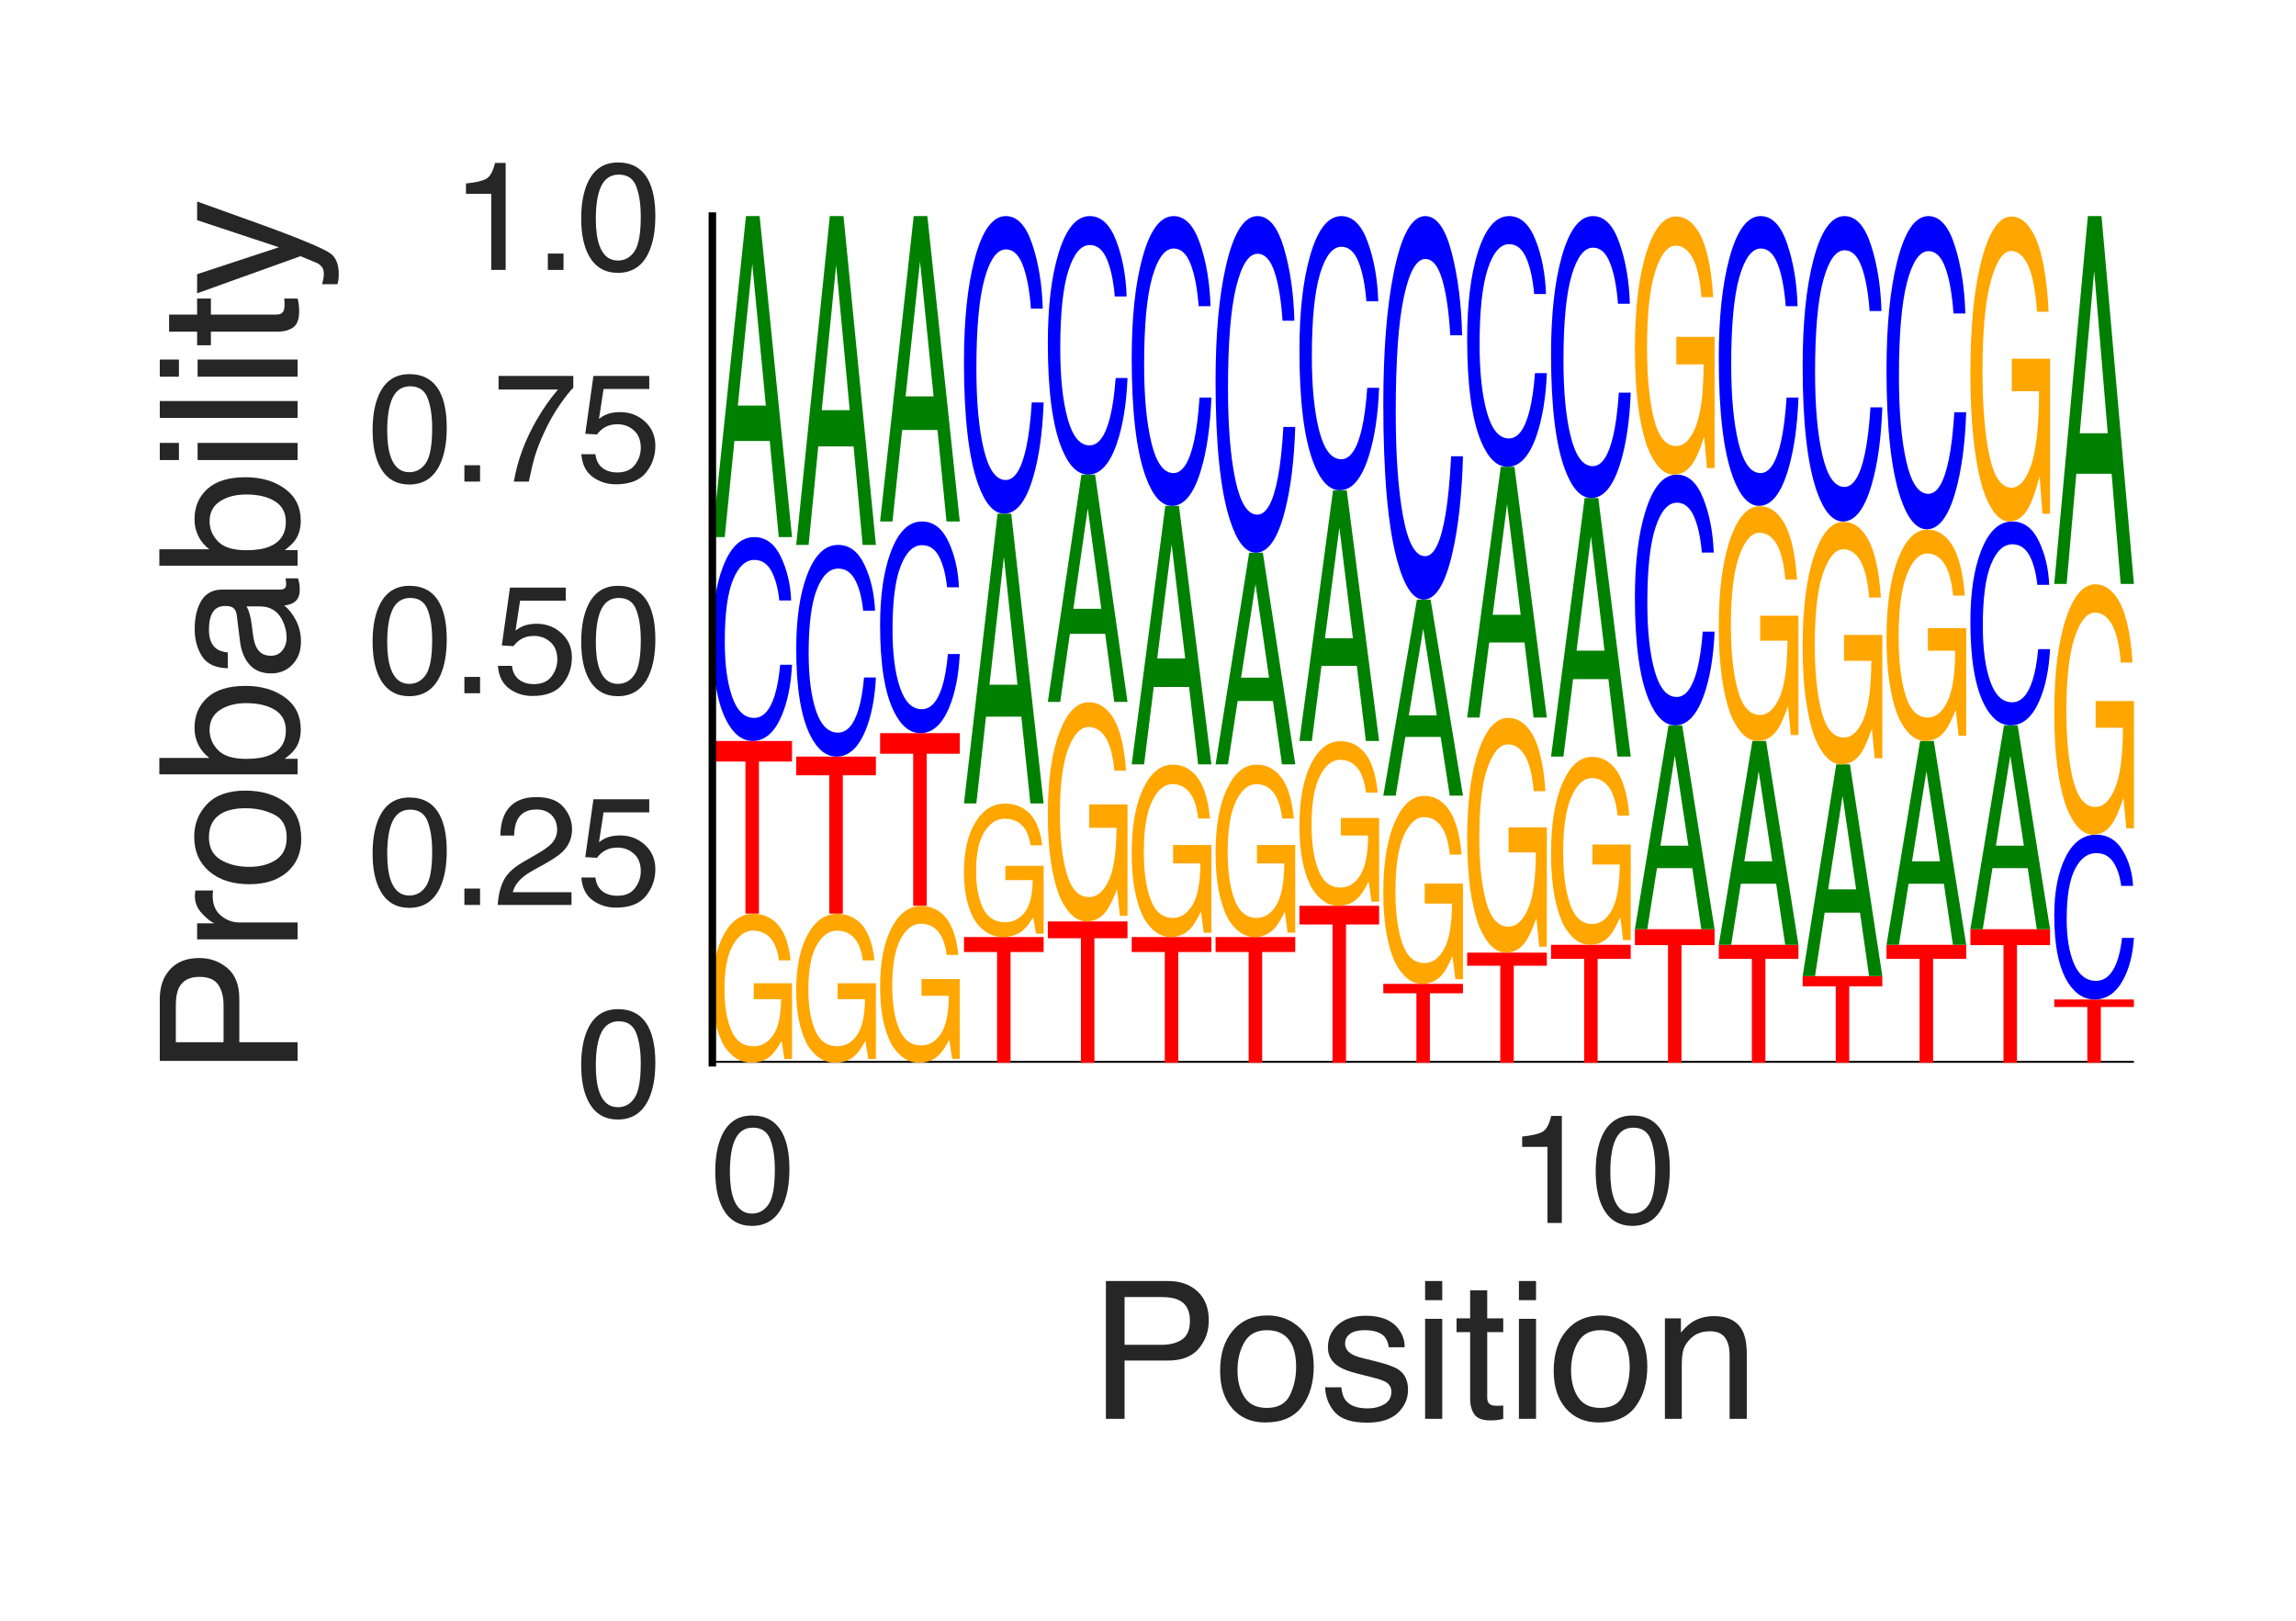 <?xml version="1.0" encoding="utf-8" standalone="no"?>
<!DOCTYPE svg PUBLIC "-//W3C//DTD SVG 1.1//EN"
  "http://www.w3.org/Graphics/SVG/1.1/DTD/svg11.dtd">
<svg height="216pt" version="1.1" viewBox="0 0 306 216" width="306pt" xmlns="http://www.w3.org/2000/svg" xmlns:xlink="http://www.w3.org/1999/xlink">
 <defs>
  <style type="text/css">*{stroke-linecap:butt;stroke-linejoin:round;}</style>
 </defs>
 <g id="figure_1">
  <g id="patch_1">
   <path d="M 0 216 
L 306 216 
L 306 0 
L 0 0 
z
" style="fill:#ffffff;"/>
  </g>
  <g id="axes_1">
   <g id="patch_2">
    <path d="M 94.94 141.64 
L 284.4 141.64 
L 284.4 28.8 
L 94.94 28.8 
z
" style="fill:#ffffff;"/>
   </g>
   <g id="line2d_1">
    <path clip-path="url(#p3fe9135e77)" d="M 94.94 141.64 
L 284.4 141.64 
" style="fill:none;stroke:#000000;stroke-linecap:round;stroke-width:0.5;"/>
   </g>
   <g id="patch_3">
    <path clip-path="url(#p3fe9135e77)" d="M 100.416 121.785 
Q 102.055 121.785 103.25 122.813 
Q 104.981 124.288 105.369 127.987 
L 103.812 127.987 
Q 103.526 125.92 102.632 124.974 
Q 101.738 124.029 100.376 124.029 
Q 98.763 124.029 97.659 125.998 
Q 96.555 127.962 96.555 131.854 
Q 96.555 135.216 97.464 137.329 
Q 98.376 139.441 100.432 139.441 
Q 102.006 139.441 103.039 137.962 
Q 104.072 136.478 104.095 133.161 
L 100.457 133.161 
L 100.457 131.045 
L 105.559 131.045 
L 105.559 141.139 
L 104.546 141.139 
L 104.166 138.71 
Q 103.369 140.136 102.751 140.691 
Q 101.713 141.64 100.115 141.64 
Q 98.052 141.64 96.563 139.47 
Q 94.94 136.745 94.94 131.994 
Q 94.94 127.255 96.522 124.457 
Q 98.026 121.785 100.416 121.785 
z
M 100.156 121.756 
L 100.156 121.756 
z
" style="fill:#ffa600;"/>
   </g>
   <g id="patch_4">
    <path clip-path="url(#p3fe9135e77)" d="M 105.559 98.75 
L 105.559 101.491 
L 101.149 101.491 
L 101.149 121.756 
L 99.35 121.756 
L 99.35 101.491 
L 94.94 101.491 
L 94.94 98.75 
L 105.559 98.75 
z
" style="fill:#ff0000;"/>
   </g>
   <g id="patch_5">
    <path clip-path="url(#p3fe9135e77)" d="M 100.523 71.581 
Q 102.797 71.581 104.051 74.166 
Q 105.306 76.745 105.444 80.027 
L 103.864 80.027 
Q 103.595 77.538 102.792 76.082 
Q 101.989 74.621 100.539 74.621 
Q 98.771 74.621 97.683 77.302 
Q 96.596 79.976 96.596 85.506 
Q 96.596 90.041 97.576 92.861 
Q 98.56 95.677 100.508 95.677 
Q 102.299 95.677 103.238 92.71 
Q 103.733 91.148 103.978 88.596 
L 105.559 88.596 
Q 105.347 92.67 104.158 95.429 
Q 102.732 98.75 100.312 98.75 
Q 98.226 98.75 96.807 96.025 
Q 94.94 92.429 94.94 84.91 
Q 94.94 79.207 96.343 75.554 
Q 97.858 71.581 100.523 71.581 
z
M 100.197 71.581 
L 100.197 71.581 
z
" style="fill:#0000ff;"/>
   </g>
   <g id="patch_6">
    <path clip-path="url(#p3fe9135e77)" d="M 102.068 54.053 
L 100.261 35.155 
L 98.34 54.053 
L 102.068 54.053 
z
M 99.419 28.8 
L 101.241 28.8 
L 105.559 71.581 
L 103.791 71.581 
L 102.586 58.768 
L 97.879 58.768 
L 96.591 71.581 
L 94.94 71.581 
L 99.419 28.8 
z
M 100.253 28.8 
L 100.253 28.8 
z
" style="fill:#008000;"/>
   </g>
   <g id="patch_7">
    <path clip-path="url(#p3fe9135e77)" d="M 111.594 121.785 
Q 113.232 121.785 114.427 122.813 
Q 116.159 124.288 116.546 127.987 
L 114.989 127.987 
Q 114.703 125.92 113.809 124.974 
Q 112.916 124.029 111.554 124.029 
Q 109.941 124.029 108.837 125.998 
Q 107.733 127.962 107.733 131.854 
Q 107.733 135.216 108.642 137.329 
Q 109.553 139.441 111.609 139.441 
Q 113.184 139.441 114.217 137.962 
Q 115.25 136.478 115.273 133.161 
L 111.635 133.161 
L 111.635 131.045 
L 116.736 131.045 
L 116.736 141.139 
L 115.724 141.139 
L 115.344 138.71 
Q 114.546 140.136 113.928 140.691 
Q 112.89 141.64 111.293 141.64 
Q 109.229 141.64 107.741 139.47 
Q 106.118 136.745 106.118 131.994 
Q 106.118 127.255 107.7 124.457 
Q 109.204 121.785 111.594 121.785 
z
M 111.333 121.756 
L 111.333 121.756 
z
" style="fill:#ffa600;"/>
   </g>
   <g id="patch_8">
    <path clip-path="url(#p3fe9135e77)" d="M 116.736 100.832 
L 116.736 103.325 
L 112.326 103.325 
L 112.326 121.756 
L 110.528 121.756 
L 110.528 103.325 
L 106.118 103.325 
L 106.118 100.832 
L 116.736 100.832 
z
" style="fill:#ff0000;"/>
   </g>
   <g id="patch_9">
    <path clip-path="url(#p3fe9135e77)" d="M 111.701 72.622 
Q 113.975 72.622 115.229 75.306 
Q 116.483 77.984 116.622 81.391 
L 115.041 81.391 
Q 114.773 78.807 113.969 77.295 
Q 113.166 75.778 111.716 75.778 
Q 109.948 75.778 108.861 78.562 
Q 107.773 81.339 107.773 87.08 
Q 107.773 91.788 108.754 94.717 
Q 109.737 97.64 111.685 97.64 
Q 113.477 97.64 114.415 94.56 
Q 114.911 92.938 115.156 90.289 
L 116.736 90.289 
Q 116.525 94.519 115.336 97.384 
Q 113.909 100.832 111.49 100.832 
Q 109.403 100.832 107.985 98.002 
Q 106.118 94.268 106.118 86.462 
Q 106.118 80.539 107.521 76.747 
Q 109.036 72.622 111.701 72.622 
z
M 111.375 72.622 
L 111.375 72.622 
z
" style="fill:#0000ff;"/>
   </g>
   <g id="patch_10">
    <path clip-path="url(#p3fe9135e77)" d="M 113.245 54.667 
L 111.439 35.31 
L 109.518 54.667 
L 113.245 54.667 
z
M 110.596 28.8 
L 112.418 28.8 
L 116.736 72.622 
L 114.969 72.622 
L 113.763 59.497 
L 109.057 59.497 
L 107.769 72.622 
L 106.118 72.622 
L 110.596 28.8 
z
M 111.431 28.8 
L 111.431 28.8 
z
" style="fill:#008000;"/>
   </g>
   <g id="patch_11">
    <path clip-path="url(#p3fe9135e77)" d="M 122.772 120.746 
Q 124.41 120.746 125.605 121.827 
Q 127.337 123.38 127.724 127.272 
L 126.167 127.272 
Q 125.881 125.097 124.987 124.102 
Q 124.093 123.107 122.731 123.107 
Q 121.118 123.107 120.014 125.179 
Q 118.911 127.246 118.911 131.342 
Q 118.911 134.88 119.819 137.103 
Q 120.731 139.326 122.787 139.326 
Q 124.362 139.326 125.395 137.769 
Q 126.428 136.208 126.45 132.718 
L 122.812 132.718 
L 122.812 130.49 
L 127.914 130.49 
L 127.914 141.112 
L 126.901 141.112 
L 126.521 138.556 
Q 125.724 140.057 125.106 140.641 
Q 124.068 141.64 122.47 141.64 
Q 120.407 141.64 118.918 139.356 
Q 117.295 136.489 117.295 131.489 
Q 117.295 126.502 118.878 123.557 
Q 120.382 120.746 122.772 120.746 
z
M 122.511 120.716 
L 122.511 120.716 
z
" style="fill:#ffa600;"/>
   </g>
   <g id="patch_12">
    <path clip-path="url(#p3fe9135e77)" d="M 127.914 97.71 
L 127.914 100.451 
L 123.504 100.451 
L 123.504 120.716 
L 121.705 120.716 
L 121.705 100.451 
L 117.295 100.451 
L 117.295 97.71 
L 127.914 97.71 
z
" style="fill:#ff0000;"/>
   </g>
   <g id="patch_13">
    <path clip-path="url(#p3fe9135e77)" d="M 122.878 69.5 
Q 125.152 69.5 126.407 72.183 
Q 127.661 74.862 127.799 78.269 
L 126.219 78.269 
Q 125.95 75.684 125.147 74.173 
Q 124.344 72.656 122.894 72.656 
Q 121.126 72.656 120.039 75.439 
Q 118.951 78.216 118.951 83.958 
Q 118.951 88.666 119.932 91.595 
Q 120.915 94.518 122.863 94.518 
Q 124.654 94.518 125.593 91.437 
Q 126.088 89.815 126.334 87.167 
L 127.914 87.167 
Q 127.703 91.397 126.514 94.261 
Q 125.087 97.71 122.667 97.71 
Q 120.581 97.71 119.162 94.88 
Q 117.295 91.146 117.295 83.339 
Q 117.295 77.417 118.698 73.625 
Q 120.213 69.5 122.878 69.5 
z
M 122.552 69.5 
L 122.552 69.5 
z
" style="fill:#0000ff;"/>
   </g>
   <g id="patch_14">
    <path clip-path="url(#p3fe9135e77)" d="M 124.423 52.824 
L 122.616 34.846 
L 120.696 52.824 
L 124.423 52.824 
z
M 121.774 28.8 
L 123.596 28.8 
L 127.914 69.5 
L 126.146 69.5 
L 124.941 57.31 
L 120.234 57.31 
L 118.946 69.5 
L 117.295 69.5 
L 121.774 28.8 
z
M 122.608 28.8 
L 122.608 28.8 
z
" style="fill:#008000;"/>
   </g>
   <g id="patch_15">
    <path clip-path="url(#p3fe9135e77)" d="M 139.091 124.879 
L 139.091 126.876 
L 134.681 126.876 
L 134.681 141.64 
L 132.883 141.64 
L 132.883 126.876 
L 128.473 126.876 
L 128.473 124.879 
L 139.091 124.879 
z
" style="fill:#ff0000;"/>
   </g>
   <g id="patch_16">
    <path clip-path="url(#p3fe9135e77)" d="M 133.949 107.103 
Q 135.587 107.103 136.782 108.022 
Q 138.514 109.343 138.902 112.655 
L 137.344 112.655 
Q 137.058 110.804 136.165 109.958 
Q 135.271 109.112 133.909 109.112 
Q 132.296 109.112 131.192 110.874 
Q 130.088 112.633 130.088 116.118 
Q 130.088 119.128 130.997 121.019 
Q 131.909 122.91 133.964 122.91 
Q 135.539 122.91 136.572 121.586 
Q 137.605 120.257 137.628 117.288 
L 133.99 117.288 
L 133.99 115.393 
L 139.091 115.393 
L 139.091 124.43 
L 138.079 124.43 
L 137.699 122.255 
Q 136.901 123.532 136.284 124.029 
Q 135.246 124.879 133.648 124.879 
Q 131.584 124.879 130.096 122.936 
Q 128.473 120.496 128.473 116.243 
Q 128.473 112 130.055 109.494 
Q 131.559 107.103 133.949 107.103 
z
M 133.688 107.077 
L 133.688 107.077 
z
" style="fill:#ffa600;"/>
   </g>
   <g id="patch_17">
    <path clip-path="url(#p3fe9135e77)" d="M 135.6 91.254 
L 133.794 74.196 
L 131.873 91.254 
L 135.6 91.254 
z
M 132.951 68.459 
L 134.773 68.459 
L 139.091 107.077 
L 137.324 107.077 
L 136.119 95.511 
L 131.412 95.511 
L 130.124 107.077 
L 128.473 107.077 
L 132.951 68.459 
z
M 133.786 68.459 
L 133.786 68.459 
z
" style="fill:#008000;"/>
   </g>
   <g id="patch_18">
    <path clip-path="url(#p3fe9135e77)" d="M 134.056 28.8 
Q 136.33 28.8 137.584 32.573 
Q 138.838 36.338 138.977 41.128 
L 137.396 41.128 
Q 137.128 37.495 136.325 35.37 
Q 135.521 33.238 134.072 33.238 
Q 132.304 33.238 131.216 37.15 
Q 130.129 41.054 130.129 49.126 
Q 130.129 55.745 131.109 59.863 
Q 132.092 63.972 134.04 63.972 
Q 135.832 63.972 136.771 59.641 
Q 137.266 57.361 137.511 53.637 
L 139.091 53.637 
Q 138.88 59.584 137.691 63.611 
Q 136.265 68.459 133.845 68.459 
Q 131.758 68.459 130.34 64.481 
Q 128.473 59.231 128.473 48.256 
Q 128.473 39.931 129.876 34.599 
Q 131.391 28.8 134.056 28.8 
z
M 133.73 28.8 
L 133.73 28.8 
z
" style="fill:#0000ff;"/>
   </g>
   <g id="patch_19">
    <path clip-path="url(#p3fe9135e77)" d="M 150.269 122.797 
L 150.269 125.042 
L 145.859 125.042 
L 145.859 141.64 
L 144.06 141.64 
L 144.06 125.042 
L 139.65 125.042 
L 139.65 122.797 
L 150.269 122.797 
z
" style="fill:#ff0000;"/>
   </g>
   <g id="patch_20">
    <path clip-path="url(#p3fe9135e77)" d="M 145.127 93.589 
Q 146.765 93.589 147.96 95.1 
Q 149.692 97.271 150.079 102.712 
L 148.522 102.712 
Q 148.236 99.671 147.342 98.28 
Q 146.448 96.89 145.086 96.89 
Q 143.473 96.89 142.37 99.786 
Q 141.266 102.676 141.266 108.402 
Q 141.266 113.347 142.175 116.455 
Q 143.086 119.563 145.142 119.563 
Q 146.717 119.563 147.75 117.386 
Q 148.783 115.203 148.806 110.324 
L 145.167 110.324 
L 145.167 107.21 
L 150.269 107.21 
L 150.269 122.06 
L 149.256 122.06 
L 148.876 118.486 
Q 148.079 120.584 147.461 121.401 
Q 146.423 122.797 144.825 122.797 
Q 142.762 122.797 141.273 119.605 
Q 139.65 115.596 139.65 108.607 
Q 139.65 101.636 141.233 97.519 
Q 142.737 93.589 145.127 93.589 
z
M 144.866 93.546 
L 144.866 93.546 
z
" style="fill:#ffa600;"/>
   </g>
   <g id="patch_21">
    <path clip-path="url(#p3fe9135e77)" d="M 146.778 81.135 
L 144.971 67.755 
L 143.051 81.135 
L 146.778 81.135 
z
M 144.129 63.255 
L 145.951 63.255 
L 150.269 93.546 
L 148.501 93.546 
L 147.296 84.474 
L 142.589 84.474 
L 141.301 93.546 
L 139.65 93.546 
L 144.129 63.255 
z
M 144.964 63.255 
L 144.964 63.255 
z
" style="fill:#008000;"/>
   </g>
   <g id="patch_22">
    <path clip-path="url(#p3fe9135e77)" d="M 145.233 28.8 
Q 147.507 28.8 148.762 32.078 
Q 150.016 35.349 150.154 39.511 
L 148.574 39.511 
Q 148.305 36.354 147.502 34.508 
Q 146.699 32.655 145.249 32.655 
Q 143.481 32.655 142.394 36.054 
Q 141.306 39.446 141.306 46.459 
Q 141.306 52.209 142.287 55.787 
Q 143.27 59.357 145.218 59.357 
Q 147.009 59.357 147.948 55.594 
Q 148.444 53.613 148.689 50.378 
L 150.269 50.378 
Q 150.058 55.544 148.869 59.043 
Q 147.442 63.255 145.022 63.255 
Q 142.936 63.255 141.517 59.799 
Q 139.65 55.238 139.65 45.703 
Q 139.65 38.47 141.053 33.838 
Q 142.568 28.8 145.233 28.8 
z
M 144.908 28.8 
L 144.908 28.8 
z
" style="fill:#0000ff;"/>
   </g>
   <g id="patch_23">
    <path clip-path="url(#p3fe9135e77)" d="M 161.447 124.879 
L 161.447 126.876 
L 157.037 126.876 
L 157.037 141.64 
L 155.238 141.64 
L 155.238 126.876 
L 150.828 126.876 
L 150.828 124.879 
L 161.447 124.879 
z
" style="fill:#ff0000;"/>
   </g>
   <g id="patch_24">
    <path clip-path="url(#p3fe9135e77)" d="M 156.304 101.906 
Q 157.942 101.906 159.138 103.095 
Q 160.869 104.802 161.257 109.082 
L 159.7 109.082 
Q 159.414 106.69 158.52 105.596 
Q 157.626 104.502 156.264 104.502 
Q 154.651 104.502 153.547 106.78 
Q 152.443 109.053 152.443 113.556 
Q 152.443 117.446 153.352 119.891 
Q 154.264 122.335 156.32 122.335 
Q 157.894 122.335 158.927 120.623 
Q 159.96 118.906 159.983 115.069 
L 156.345 115.069 
L 156.345 112.62 
L 161.447 112.62 
L 161.447 124.299 
L 160.434 124.299 
L 160.054 121.488 
Q 159.257 123.138 158.639 123.78 
Q 157.601 124.879 156.003 124.879 
Q 153.94 124.879 152.451 122.368 
Q 150.828 119.215 150.828 113.718 
Q 150.828 108.235 152.41 104.997 
Q 153.914 101.906 156.304 101.906 
z
M 156.044 101.873 
L 156.044 101.873 
z
" style="fill:#ffa600;"/>
   </g>
   <g id="patch_25">
    <path clip-path="url(#p3fe9135e77)" d="M 157.955 87.756 
L 156.149 72.536 
L 154.228 87.756 
L 157.955 87.756 
z
M 155.307 67.418 
L 157.129 67.418 
L 161.447 101.873 
L 159.679 101.873 
L 158.474 91.554 
L 153.767 91.554 
L 152.479 101.873 
L 150.828 101.873 
L 155.307 67.418 
z
M 156.141 67.418 
L 156.141 67.418 
z
" style="fill:#008000;"/>
   </g>
   <g id="patch_26">
    <path clip-path="url(#p3fe9135e77)" d="M 156.411 28.8 
Q 158.685 28.8 159.939 32.474 
Q 161.194 36.14 161.332 40.805 
L 159.752 40.805 
Q 159.483 37.266 158.68 35.198 
Q 157.877 33.121 156.427 33.121 
Q 154.659 33.121 153.571 36.931 
Q 152.484 40.733 152.484 48.592 
Q 152.484 55.038 153.464 59.047 
Q 154.447 63.049 156.395 63.049 
Q 158.187 63.049 159.126 58.832 
Q 159.621 56.611 159.866 52.985 
L 161.447 52.985 
Q 161.235 58.776 160.046 62.698 
Q 158.62 67.418 156.2 67.418 
Q 154.114 67.418 152.695 63.544 
Q 150.828 58.432 150.828 47.746 
Q 150.828 39.639 152.231 34.447 
Q 153.746 28.8 156.411 28.8 
z
M 156.085 28.8 
L 156.085 28.8 
z
" style="fill:#0000ff;"/>
   </g>
   <g id="patch_27">
    <path clip-path="url(#p3fe9135e77)" d="M 172.624 124.879 
L 172.624 126.876 
L 168.214 126.876 
L 168.214 141.64 
L 166.415 141.64 
L 166.415 126.876 
L 162.005 126.876 
L 162.005 124.879 
L 172.624 124.879 
z
" style="fill:#ff0000;"/>
   </g>
   <g id="patch_28">
    <path clip-path="url(#p3fe9135e77)" d="M 167.482 101.906 
Q 169.12 101.906 170.315 103.095 
Q 172.047 104.802 172.434 109.082 
L 170.877 109.082 
Q 170.591 106.69 169.697 105.596 
Q 168.804 104.502 167.441 104.502 
Q 165.829 104.502 164.725 106.78 
Q 163.621 109.053 163.621 113.556 
Q 163.621 117.446 164.53 119.891 
Q 165.441 122.335 167.497 122.335 
Q 169.072 122.335 170.105 120.623 
Q 171.138 118.906 171.161 115.069 
L 167.522 115.069 
L 167.522 112.62 
L 172.624 112.62 
L 172.624 124.299 
L 171.611 124.299 
L 171.232 121.488 
Q 170.434 123.138 169.816 123.78 
Q 168.778 124.879 167.181 124.879 
Q 165.117 124.879 163.628 122.368 
Q 162.005 119.215 162.005 113.718 
Q 162.005 108.235 163.588 104.997 
Q 165.092 101.906 167.482 101.906 
z
M 167.221 101.873 
L 167.221 101.873 
z
" style="fill:#ffa600;"/>
   </g>
   <g id="patch_29">
    <path clip-path="url(#p3fe9135e77)" d="M 169.133 90.315 
L 167.327 77.853 
L 165.406 90.315 
L 169.133 90.315 
z
M 166.484 73.663 
L 168.306 73.663 
L 172.624 101.873 
L 170.857 101.873 
L 169.651 93.424 
L 164.945 93.424 
L 163.656 101.873 
L 162.005 101.873 
L 166.484 73.663 
z
M 167.319 73.663 
L 167.319 73.663 
z
" style="fill:#008000;"/>
   </g>
   <g id="patch_30">
    <path clip-path="url(#p3fe9135e77)" d="M 167.589 28.8 
Q 169.863 28.8 171.117 33.068 
Q 172.371 37.327 172.509 42.746 
L 170.929 42.746 
Q 170.661 38.635 169.857 36.232 
Q 169.054 33.82 167.604 33.82 
Q 165.836 33.82 164.749 38.246 
Q 163.661 42.662 163.661 51.793 
Q 163.661 59.281 164.642 63.939 
Q 165.625 68.587 167.573 68.587 
Q 169.365 68.587 170.303 63.688 
Q 170.799 61.109 171.044 56.896 
L 172.624 56.896 
Q 172.413 63.623 171.224 68.179 
Q 169.797 73.663 167.377 73.663 
Q 165.291 73.663 163.873 69.163 
Q 162.005 63.224 162.005 50.809 
Q 162.005 41.391 163.408 35.36 
Q 164.924 28.8 167.589 28.8 
z
M 167.263 28.8 
L 167.263 28.8 
z
" style="fill:#0000ff;"/>
   </g>
   <g id="patch_31">
    <path clip-path="url(#p3fe9135e77)" d="M 183.802 120.716 
L 183.802 123.209 
L 179.392 123.209 
L 179.392 141.64 
L 177.593 141.64 
L 177.593 123.209 
L 173.183 123.209 
L 173.183 120.716 
L 183.802 120.716 
z
" style="fill:#ff0000;"/>
   </g>
   <g id="patch_32">
    <path clip-path="url(#p3fe9135e77)" d="M 178.66 98.782 
Q 180.298 98.782 181.493 99.917 
Q 183.225 101.547 183.612 105.633 
L 182.055 105.633 
Q 181.769 103.35 180.875 102.305 
Q 179.981 101.261 178.619 101.261 
Q 177.006 101.261 175.902 103.436 
Q 174.798 105.606 174.798 109.906 
Q 174.798 113.619 175.707 115.953 
Q 176.619 118.287 178.675 118.287 
Q 180.25 118.287 181.283 116.652 
Q 182.316 115.013 182.338 111.349 
L 178.7 111.349 
L 178.7 109.011 
L 183.802 109.011 
L 183.802 120.162 
L 182.789 120.162 
L 182.409 117.478 
Q 181.612 119.054 180.994 119.667 
Q 179.956 120.716 178.358 120.716 
Q 176.295 120.716 174.806 118.318 
Q 173.183 115.308 173.183 110.06 
Q 173.183 104.825 174.765 101.733 
Q 176.269 98.782 178.66 98.782 
z
M 178.399 98.75 
L 178.399 98.75 
z
" style="fill:#ffa600;"/>
   </g>
   <g id="patch_33">
    <path clip-path="url(#p3fe9135e77)" d="M 180.311 85.06 
L 178.504 70.3 
L 176.584 85.06 
L 180.311 85.06 
z
M 177.662 65.336 
L 179.484 65.336 
L 183.802 98.75 
L 182.034 98.75 
L 180.829 88.743 
L 176.122 88.743 
L 174.834 98.75 
L 173.183 98.75 
L 177.662 65.336 
z
M 178.496 65.336 
L 178.496 65.336 
z
" style="fill:#008000;"/>
   </g>
   <g id="patch_34">
    <path clip-path="url(#p3fe9135e77)" d="M 178.766 28.8 
Q 181.04 28.8 182.294 32.276 
Q 183.549 35.745 183.687 40.158 
L 182.107 40.158 
Q 181.838 36.81 181.035 34.853 
Q 180.232 32.888 178.782 32.888 
Q 177.014 32.888 175.926 36.493 
Q 174.839 40.09 174.839 47.525 
Q 174.839 53.624 175.819 57.417 
Q 176.803 61.203 178.751 61.203 
Q 180.542 61.203 181.481 57.213 
Q 181.976 55.112 182.221 51.682 
L 183.802 51.682 
Q 183.591 57.16 182.401 60.87 
Q 180.975 65.336 178.555 65.336 
Q 176.469 65.336 175.05 61.671 
Q 173.183 56.835 173.183 46.724 
Q 173.183 39.054 174.586 34.143 
Q 176.101 28.8 178.766 28.8 
z
M 178.44 28.8 
L 178.44 28.8 
z
" style="fill:#0000ff;"/>
   </g>
   <g id="patch_35">
    <path clip-path="url(#p3fe9135e77)" d="M 194.979 131.124 
L 194.979 132.377 
L 190.569 132.377 
L 190.569 141.64 
L 188.771 141.64 
L 188.771 132.377 
L 184.361 132.377 
L 184.361 131.124 
L 194.979 131.124 
z
" style="fill:#ff0000;"/>
   </g>
   <g id="patch_36">
    <path clip-path="url(#p3fe9135e77)" d="M 189.837 106.072 
Q 191.475 106.072 192.67 107.369 
Q 194.402 109.23 194.789 113.897 
L 193.232 113.897 
Q 192.946 111.289 192.052 110.096 
Q 191.159 108.904 189.797 108.904 
Q 188.184 108.904 187.08 111.387 
Q 185.976 113.866 185.976 118.777 
Q 185.976 123.019 186.885 125.684 
Q 187.796 128.349 189.852 128.349 
Q 191.427 128.349 192.46 126.483 
Q 193.493 124.611 193.516 120.426 
L 189.878 120.426 
L 189.878 117.755 
L 194.979 117.755 
L 194.979 130.491 
L 193.967 130.491 
L 193.587 127.426 
Q 192.789 129.226 192.171 129.926 
Q 191.133 131.124 189.536 131.124 
Q 187.472 131.124 185.984 128.386 
Q 184.361 124.948 184.361 118.953 
Q 184.361 112.974 185.943 109.443 
Q 187.447 106.072 189.837 106.072 
z
M 189.576 106.036 
L 189.576 106.036 
z
" style="fill:#ffa600;"/>
   </g>
   <g id="patch_37">
    <path clip-path="url(#p3fe9135e77)" d="M 191.488 95.331 
L 189.682 83.789 
L 187.761 95.331 
L 191.488 95.331 
z
M 188.839 79.908 
L 190.661 79.908 
L 194.979 106.036 
L 193.212 106.036 
L 192.007 98.211 
L 187.3 98.211 
L 186.012 106.036 
L 184.361 106.036 
L 188.839 79.908 
z
M 189.674 79.908 
L 189.674 79.908 
z
" style="fill:#008000;"/>
   </g>
   <g id="patch_38">
    <path clip-path="url(#p3fe9135e77)" d="M 189.944 28.8 
Q 192.218 28.8 193.472 33.662 
Q 194.726 38.514 194.865 44.687 
L 193.284 44.687 
Q 193.016 40.005 192.213 37.267 
Q 191.409 34.519 189.959 34.519 
Q 188.191 34.519 187.104 39.561 
Q 186.017 44.592 186.017 54.993 
Q 186.017 63.524 186.997 68.83 
Q 187.98 74.126 189.928 74.126 
Q 191.72 74.126 192.658 68.544 
Q 193.154 65.606 193.399 60.807 
L 194.979 60.807 
Q 194.768 68.47 193.579 73.661 
Q 192.153 79.908 189.733 79.908 
Q 187.646 79.908 186.228 74.781 
Q 184.361 68.016 184.361 53.873 
Q 184.361 43.144 185.764 36.273 
Q 187.279 28.8 189.944 28.8 
z
M 189.618 28.8 
L 189.618 28.8 
z
" style="fill:#0000ff;"/>
   </g>
   <g id="patch_39">
    <path clip-path="url(#p3fe9135e77)" d="M 206.157 126.96 
L 206.157 128.709 
L 201.747 128.709 
L 201.747 141.64 
L 199.948 141.64 
L 199.948 128.709 
L 195.538 128.709 
L 195.538 126.96 
L 206.157 126.96 
z
" style="fill:#ff0000;"/>
   </g>
   <g id="patch_40">
    <path clip-path="url(#p3fe9135e77)" d="M 201.015 95.673 
Q 202.653 95.673 203.848 97.292 
Q 205.58 99.617 205.967 105.446 
L 204.41 105.446 
Q 204.124 102.188 203.23 100.699 
Q 202.336 99.209 200.974 99.209 
Q 199.361 99.209 198.257 102.312 
Q 197.154 105.407 197.154 111.54 
Q 197.154 116.838 198.063 120.167 
Q 198.974 123.496 201.03 123.496 
Q 202.605 123.496 203.638 121.164 
Q 204.671 118.826 204.694 113.6 
L 201.055 113.6 
L 201.055 110.264 
L 206.157 110.264 
L 206.157 126.17 
L 205.144 126.17 
L 204.764 122.343 
Q 203.967 124.59 203.349 125.464 
Q 202.311 126.96 200.713 126.96 
Q 198.65 126.96 197.161 123.541 
Q 195.538 119.247 195.538 111.76 
Q 195.538 104.293 197.121 99.883 
Q 198.625 95.673 201.015 95.673 
z
M 200.754 95.628 
L 200.754 95.628 
z
" style="fill:#ffa600;"/>
   </g>
   <g id="patch_41">
    <path clip-path="url(#p3fe9135e77)" d="M 202.666 81.938 
L 200.859 67.178 
L 198.939 81.938 
L 202.666 81.938 
z
M 200.017 62.214 
L 201.839 62.214 
L 206.157 95.628 
L 204.389 95.628 
L 203.184 85.621 
L 198.477 85.621 
L 197.189 95.628 
L 195.538 95.628 
L 200.017 62.214 
z
M 200.851 62.214 
L 200.851 62.214 
z
" style="fill:#008000;"/>
   </g>
   <g id="patch_42">
    <path clip-path="url(#p3fe9135e77)" d="M 201.121 28.8 
Q 203.395 28.8 204.65 31.979 
Q 205.904 35.151 206.042 39.187 
L 204.462 39.187 
Q 204.193 36.126 203.39 34.336 
Q 202.587 32.539 201.137 32.539 
Q 199.369 32.539 198.282 35.835 
Q 197.194 39.125 197.194 45.925 
Q 197.194 51.502 198.175 54.971 
Q 199.158 58.434 201.106 58.434 
Q 202.897 58.434 203.836 54.785 
Q 204.332 52.864 204.577 49.726 
L 206.157 49.726 
Q 205.946 54.736 204.757 58.13 
Q 203.33 62.214 200.91 62.214 
Q 198.824 62.214 197.405 58.862 
Q 195.538 54.439 195.538 45.193 
Q 195.538 38.178 196.941 33.686 
Q 198.456 28.8 201.121 28.8 
z
M 200.795 28.8 
L 200.795 28.8 
z
" style="fill:#0000ff;"/>
   </g>
   <g id="patch_43">
    <path clip-path="url(#p3fe9135e77)" d="M 217.335 125.92 
L 217.335 127.793 
L 212.925 127.793 
L 212.925 141.64 
L 211.126 141.64 
L 211.126 127.793 
L 206.716 127.793 
L 206.716 125.92 
L 217.335 125.92 
z
" style="fill:#ff0000;"/>
   </g>
   <g id="patch_44">
    <path clip-path="url(#p3fe9135e77)" d="M 212.192 100.868 
Q 213.83 100.868 215.025 102.165 
Q 216.757 104.026 217.145 108.693 
L 215.588 108.693 
Q 215.301 106.085 214.408 104.892 
Q 213.514 103.7 212.152 103.7 
Q 210.539 103.7 209.435 106.183 
Q 208.331 108.662 208.331 113.573 
Q 208.331 117.815 209.24 120.48 
Q 210.152 123.145 212.207 123.145 
Q 213.782 123.145 214.815 121.279 
Q 215.848 119.407 215.871 115.222 
L 212.233 115.222 
L 212.233 112.551 
L 217.335 112.551 
L 217.335 125.287 
L 216.322 125.287 
L 215.942 122.222 
Q 215.144 124.022 214.527 124.722 
Q 213.489 125.92 211.891 125.92 
Q 209.827 125.92 208.339 123.182 
Q 206.716 119.744 206.716 113.749 
Q 206.716 107.77 208.298 104.239 
Q 209.802 100.868 212.192 100.868 
z
M 211.931 100.832 
L 211.931 100.832 
z
" style="fill:#ffa600;"/>
   </g>
   <g id="patch_45">
    <path clip-path="url(#p3fe9135e77)" d="M 213.843 86.715 
L 212.037 71.496 
L 210.116 86.715 
L 213.843 86.715 
z
M 211.194 66.377 
L 213.017 66.377 
L 217.335 100.832 
L 215.567 100.832 
L 214.362 90.513 
L 209.655 90.513 
L 208.367 100.832 
L 206.716 100.832 
L 211.194 66.377 
z
M 212.029 66.377 
L 212.029 66.377 
z
" style="fill:#008000;"/>
   </g>
   <g id="patch_46">
    <path clip-path="url(#p3fe9135e77)" d="M 212.299 28.8 
Q 214.573 28.8 215.827 32.375 
Q 217.082 35.942 217.22 40.481 
L 215.639 40.481 
Q 215.371 37.038 214.568 35.025 
Q 213.765 33.005 212.315 33.005 
Q 210.547 33.005 209.459 36.712 
Q 208.372 40.411 208.372 48.059 
Q 208.372 54.331 209.352 58.232 
Q 210.335 62.126 212.283 62.126 
Q 214.075 62.126 215.014 58.022 
Q 215.509 55.862 215.754 52.333 
L 217.335 52.333 
Q 217.123 57.968 215.934 61.784 
Q 214.508 66.377 212.088 66.377 
Q 210.002 66.377 208.583 62.608 
Q 206.716 57.634 206.716 47.235 
Q 206.716 39.346 208.119 34.295 
Q 209.634 28.8 212.299 28.8 
z
M 211.973 28.8 
L 211.973 28.8 
z
" style="fill:#0000ff;"/>
   </g>
   <g id="patch_47">
    <path clip-path="url(#p3fe9135e77)" d="M 228.512 123.838 
L 228.512 125.959 
L 224.102 125.959 
L 224.102 141.64 
L 222.303 141.64 
L 222.303 125.959 
L 217.893 125.959 
L 217.893 123.838 
L 228.512 123.838 
z
" style="fill:#ff0000;"/>
   </g>
   <g id="patch_48">
    <path clip-path="url(#p3fe9135e77)" d="M 225.021 112.706 
L 223.214 100.705 
L 221.294 112.706 
L 225.021 112.706 
z
M 222.372 96.669 
L 224.194 96.669 
L 228.512 123.838 
L 226.744 123.838 
L 225.539 115.701 
L 220.833 115.701 
L 219.544 123.838 
L 217.893 123.838 
L 222.372 96.669 
z
M 223.207 96.669 
L 223.207 96.669 
z
" style="fill:#008000;"/>
   </g>
   <g id="patch_49">
    <path clip-path="url(#p3fe9135e77)" d="M 223.477 63.255 
Q 225.751 63.255 227.005 66.434 
Q 228.259 69.606 228.397 73.642 
L 226.817 73.642 
Q 226.548 70.58 225.745 68.79 
Q 224.942 66.994 223.492 66.994 
Q 221.724 66.994 220.637 70.29 
Q 219.549 73.58 219.549 80.38 
Q 219.549 85.957 220.53 89.426 
Q 221.513 92.889 223.461 92.889 
Q 225.252 92.889 226.191 89.24 
Q 226.687 87.318 226.932 84.181 
L 228.512 84.181 
Q 228.301 89.191 227.112 92.584 
Q 225.685 96.669 223.265 96.669 
Q 221.179 96.669 219.761 93.317 
Q 217.893 88.894 217.893 79.647 
Q 217.893 72.633 219.296 68.141 
Q 220.811 63.255 223.477 63.255 
z
M 223.151 63.255 
L 223.151 63.255 
z
" style="fill:#0000ff;"/>
   </g>
   <g id="patch_50">
    <path clip-path="url(#p3fe9135e77)" d="M 223.37 28.85 
Q 225.008 28.85 226.203 30.63 
Q 227.935 33.187 228.322 39.597 
L 226.765 39.597 
Q 226.479 36.014 225.585 34.376 
Q 224.691 32.738 223.329 32.738 
Q 221.717 32.738 220.613 36.15 
Q 219.509 39.554 219.509 46.298 
Q 219.509 52.124 220.418 55.784 
Q 221.329 59.445 223.385 59.445 
Q 224.96 59.445 225.993 56.881 
Q 227.026 54.31 227.049 48.563 
L 223.41 48.563 
L 223.41 44.895 
L 228.512 44.895 
L 228.512 62.386 
L 227.499 62.386 
L 227.12 58.177 
Q 226.322 60.648 225.704 61.61 
Q 224.666 63.255 223.069 63.255 
Q 221.005 63.255 219.516 59.495 
Q 217.893 54.773 217.893 46.54 
Q 217.893 38.329 219.476 33.479 
Q 220.98 28.85 223.37 28.85 
z
M 223.109 28.8 
L 223.109 28.8 
z
" style="fill:#ffa600;"/>
   </g>
   <g id="patch_51">
    <path clip-path="url(#p3fe9135e77)" d="M 239.69 125.92 
L 239.69 127.793 
L 235.28 127.793 
L 235.28 141.64 
L 233.481 141.64 
L 233.481 127.793 
L 229.071 127.793 
L 229.071 125.92 
L 239.69 125.92 
z
" style="fill:#ff0000;"/>
   </g>
   <g id="patch_52">
    <path clip-path="url(#p3fe9135e77)" d="M 236.198 114.788 
L 234.392 102.786 
L 232.471 114.788 
L 236.198 114.788 
z
M 233.55 98.75 
L 235.372 98.75 
L 239.69 125.92 
L 237.922 125.92 
L 236.717 117.782 
L 232.01 117.782 
L 230.722 125.92 
L 229.071 125.92 
L 233.55 98.75 
z
M 234.384 98.75 
L 234.384 98.75 
z
" style="fill:#008000;"/>
   </g>
   <g id="patch_53">
    <path clip-path="url(#p3fe9135e77)" d="M 234.547 67.463 
Q 236.186 67.463 237.381 69.082 
Q 239.112 71.407 239.5 77.236 
L 237.943 77.236 
Q 237.657 73.978 236.763 72.489 
Q 235.869 70.999 234.507 70.999 
Q 232.894 70.999 231.79 74.102 
Q 230.686 77.197 230.686 83.33 
Q 230.686 88.628 231.595 91.957 
Q 232.507 95.286 234.563 95.286 
Q 236.137 95.286 237.17 92.954 
Q 238.203 90.616 238.226 85.39 
L 234.588 85.39 
L 234.588 82.054 
L 239.69 82.054 
L 239.69 97.96 
L 238.677 97.96 
L 238.297 94.133 
Q 237.5 96.38 236.882 97.254 
Q 235.844 98.75 234.246 98.75 
Q 232.183 98.75 230.694 95.331 
Q 229.071 91.037 229.071 83.55 
Q 229.071 76.083 230.653 71.673 
Q 232.157 67.463 234.547 67.463 
z
M 234.287 67.418 
L 234.287 67.418 
z
" style="fill:#ffa600;"/>
   </g>
   <g id="patch_54">
    <path clip-path="url(#p3fe9135e77)" d="M 234.654 28.8 
Q 236.928 28.8 238.182 32.474 
Q 239.437 36.14 239.575 40.805 
L 237.995 40.805 
Q 237.726 37.266 236.923 35.198 
Q 236.12 33.121 234.67 33.121 
Q 232.902 33.121 231.814 36.931 
Q 230.727 40.733 230.727 48.592 
Q 230.727 55.038 231.707 59.047 
Q 232.691 63.049 234.638 63.049 
Q 236.43 63.049 237.369 58.832 
Q 237.864 56.611 238.109 52.985 
L 239.69 52.985 
Q 239.478 58.776 238.289 62.698 
Q 236.863 67.418 234.443 67.418 
Q 232.357 67.418 230.938 63.544 
Q 229.071 58.432 229.071 47.746 
Q 229.071 39.639 230.474 34.447 
Q 231.989 28.8 234.654 28.8 
z
M 234.328 28.8 
L 234.328 28.8 
z
" style="fill:#0000ff;"/>
   </g>
   <g id="patch_55">
    <path clip-path="url(#p3fe9135e77)" d="M 250.867 130.083 
L 250.867 131.46 
L 246.457 131.46 
L 246.457 141.64 
L 244.659 141.64 
L 244.659 131.46 
L 240.249 131.46 
L 240.249 130.083 
L 250.867 130.083 
z
" style="fill:#ff0000;"/>
   </g>
   <g id="patch_56">
    <path clip-path="url(#p3fe9135e77)" d="M 247.376 118.525 
L 245.57 106.063 
L 243.649 118.525 
L 247.376 118.525 
z
M 244.727 101.873 
L 246.549 101.873 
L 250.867 130.083 
L 249.1 130.083 
L 247.894 121.634 
L 243.188 121.634 
L 241.9 130.083 
L 240.249 130.083 
L 244.727 101.873 
z
M 245.562 101.873 
L 245.562 101.873 
z
" style="fill:#008000;"/>
   </g>
   <g id="patch_57">
    <path clip-path="url(#p3fe9135e77)" d="M 245.725 69.546 
Q 247.363 69.546 248.558 71.219 
Q 250.29 73.622 250.677 79.644 
L 249.12 79.644 
Q 248.834 76.278 247.94 74.739 
Q 247.047 73.2 245.685 73.2 
Q 244.072 73.2 242.968 76.405 
Q 241.864 79.604 241.864 85.94 
Q 241.864 91.414 242.773 94.853 
Q 243.684 98.293 245.74 98.293 
Q 247.315 98.293 248.348 95.884 
Q 249.381 93.468 249.404 88.068 
L 245.766 88.068 
L 245.766 84.622 
L 250.867 84.622 
L 250.867 101.056 
L 249.855 101.056 
L 249.475 97.102 
Q 248.677 99.424 248.059 100.327 
Q 247.021 101.873 245.424 101.873 
Q 243.36 101.873 241.871 98.34 
Q 240.249 93.903 240.249 86.168 
Q 240.249 78.453 241.831 73.896 
Q 243.335 69.546 245.725 69.546 
z
M 245.464 69.5 
L 245.464 69.5 
z
" style="fill:#ffa600;"/>
   </g>
   <g id="patch_58">
    <path clip-path="url(#p3fe9135e77)" d="M 245.832 28.8 
Q 248.106 28.8 249.36 32.672 
Q 250.614 36.536 250.753 41.452 
L 249.172 41.452 
Q 248.904 37.723 248.1 35.543 
Q 247.297 33.354 245.847 33.354 
Q 244.079 33.354 242.992 37.369 
Q 241.904 41.376 241.904 49.659 
Q 241.904 56.452 242.885 60.678 
Q 243.868 64.895 245.816 64.895 
Q 247.608 64.895 248.546 60.451 
Q 249.042 58.11 249.287 54.289 
L 250.867 54.289 
Q 250.656 60.392 249.467 64.525 
Q 248.04 69.5 245.62 69.5 
Q 243.534 69.5 242.116 65.417 
Q 240.249 60.03 240.249 48.767 
Q 240.249 40.223 241.652 34.751 
Q 243.167 28.8 245.832 28.8 
z
M 245.506 28.8 
L 245.506 28.8 
z
" style="fill:#0000ff;"/>
   </g>
   <g id="patch_59">
    <path clip-path="url(#p3fe9135e77)" d="M 262.045 125.92 
L 262.045 127.793 
L 257.635 127.793 
L 257.635 141.64 
L 255.836 141.64 
L 255.836 127.793 
L 251.426 127.793 
L 251.426 125.92 
L 262.045 125.92 
z
" style="fill:#ff0000;"/>
   </g>
   <g id="patch_60">
    <path clip-path="url(#p3fe9135e77)" d="M 258.554 114.788 
L 256.747 102.786 
L 254.827 114.788 
L 258.554 114.788 
z
M 255.905 98.75 
L 257.727 98.75 
L 262.045 125.92 
L 260.277 125.92 
L 259.072 117.782 
L 254.365 117.782 
L 253.077 125.92 
L 251.426 125.92 
L 255.905 98.75 
z
M 256.739 98.75 
L 256.739 98.75 
z
" style="fill:#008000;"/>
   </g>
   <g id="patch_61">
    <path clip-path="url(#p3fe9135e77)" d="M 256.903 70.581 
Q 258.541 70.581 259.736 72.039 
Q 261.468 74.132 261.855 79.38 
L 260.298 79.38 
Q 260.012 76.447 259.118 75.106 
Q 258.224 73.765 256.862 73.765 
Q 255.249 73.765 254.145 76.558 
Q 253.041 79.345 253.041 84.867 
Q 253.041 89.637 253.95 92.634 
Q 254.862 95.631 256.918 95.631 
Q 258.493 95.631 259.526 93.532 
Q 260.559 91.427 260.581 86.721 
L 256.943 86.721 
L 256.943 83.718 
L 262.045 83.718 
L 262.045 98.039 
L 261.032 98.039 
L 260.652 94.593 
Q 259.855 96.616 259.237 97.403 
Q 258.199 98.75 256.601 98.75 
Q 254.538 98.75 253.049 95.672 
Q 251.426 91.806 251.426 85.065 
Q 251.426 78.342 253.009 74.371 
Q 254.512 70.581 256.903 70.581 
z
M 256.642 70.54 
L 256.642 70.54 
z
" style="fill:#ffa600;"/>
   </g>
   <g id="patch_62">
    <path clip-path="url(#p3fe9135e77)" d="M 257.009 28.8 
Q 259.283 28.8 260.538 32.771 
Q 261.792 36.734 261.93 41.775 
L 260.35 41.775 
Q 260.081 37.951 259.278 35.715 
Q 258.475 33.47 257.025 33.47 
Q 255.257 33.47 254.169 37.588 
Q 253.082 41.698 253.082 50.192 
Q 253.082 57.159 254.063 61.493 
Q 255.046 65.818 256.994 65.818 
Q 258.785 65.818 259.724 61.26 
Q 260.219 58.86 260.465 54.941 
L 262.045 54.941 
Q 261.834 61.2 260.644 65.438 
Q 259.218 70.54 256.798 70.54 
Q 254.712 70.54 253.293 66.353 
Q 251.426 60.828 251.426 49.277 
Q 251.426 40.515 252.829 34.904 
Q 254.344 28.8 257.009 28.8 
z
M 256.683 28.8 
L 256.683 28.8 
z
" style="fill:#0000ff;"/>
   </g>
   <g id="patch_63">
    <path clip-path="url(#p3fe9135e77)" d="M 273.222 123.838 
L 273.222 125.959 
L 268.812 125.959 
L 268.812 141.64 
L 267.014 141.64 
L 267.014 125.959 
L 262.604 125.959 
L 262.604 123.838 
L 273.222 123.838 
z
" style="fill:#ff0000;"/>
   </g>
   <g id="patch_64">
    <path clip-path="url(#p3fe9135e77)" d="M 269.731 112.706 
L 267.925 100.705 
L 266.004 112.706 
L 269.731 112.706 
z
M 267.082 96.669 
L 268.904 96.669 
L 273.222 123.838 
L 271.455 123.838 
L 270.25 115.701 
L 265.543 115.701 
L 264.255 123.838 
L 262.604 123.838 
L 267.082 96.669 
z
M 267.917 96.669 
L 267.917 96.669 
z
" style="fill:#008000;"/>
   </g>
   <g id="patch_65">
    <path clip-path="url(#p3fe9135e77)" d="M 268.187 69.5 
Q 270.461 69.5 271.715 72.084 
Q 272.969 74.664 273.108 77.945 
L 271.527 77.945 
Q 271.259 75.456 270.456 74.001 
Q 269.652 72.54 268.203 72.54 
Q 266.434 72.54 265.347 75.22 
Q 264.26 77.895 264.26 83.424 
Q 264.26 87.959 265.24 90.78 
Q 266.223 93.595 268.171 93.595 
Q 269.963 93.595 270.902 90.628 
Q 271.397 89.066 271.642 86.515 
L 273.222 86.515 
Q 273.011 90.589 271.822 93.348 
Q 270.396 96.669 267.976 96.669 
Q 265.889 96.669 264.471 93.943 
Q 262.604 90.347 262.604 82.829 
Q 262.604 77.125 264.007 73.472 
Q 265.522 69.5 268.187 69.5 
z
M 267.861 69.5 
L 267.861 69.5 
z
" style="fill:#0000ff;"/>
   </g>
   <g id="patch_66">
    <path clip-path="url(#p3fe9135e77)" d="M 268.08 28.859 
Q 269.718 28.859 270.913 30.962 
Q 272.645 33.982 273.033 41.553 
L 271.475 41.553 
Q 271.189 37.322 270.296 35.387 
Q 269.402 33.452 268.04 33.452 
Q 266.427 33.452 265.323 37.482 
Q 264.219 41.503 264.219 49.469 
Q 264.219 56.351 265.128 60.675 
Q 266.039 64.999 268.095 64.999 
Q 269.67 64.999 270.703 61.97 
Q 271.736 58.934 271.759 52.145 
L 268.121 52.145 
L 268.121 47.812 
L 273.222 47.812 
L 273.222 68.473 
L 272.21 68.473 
L 271.83 63.501 
Q 271.032 66.421 270.415 67.556 
Q 269.376 69.5 267.779 69.5 
Q 265.715 69.5 264.227 65.058 
Q 262.604 59.48 262.604 49.755 
Q 262.604 40.056 264.186 34.327 
Q 265.69 28.859 268.08 28.859 
z
M 267.819 28.8 
L 267.819 28.8 
z
" style="fill:#ffa600;"/>
   </g>
   <g id="patch_67">
    <path clip-path="url(#p3fe9135e77)" d="M 284.4 133.205 
L 284.4 134.21 
L 279.99 134.21 
L 279.99 141.64 
L 278.191 141.64 
L 278.191 134.21 
L 273.781 134.21 
L 273.781 133.205 
L 284.4 133.205 
z
" style="fill:#ff0000;"/>
   </g>
   <g id="patch_68">
    <path clip-path="url(#p3fe9135e77)" d="M 279.364 111.24 
Q 281.638 111.24 282.893 113.33 
Q 284.147 115.415 284.285 118.068 
L 282.705 118.068 
Q 282.436 116.056 281.633 114.879 
Q 280.83 113.698 279.38 113.698 
Q 277.612 113.698 276.525 115.865 
Q 275.437 118.027 275.437 122.497 
Q 275.437 126.164 276.418 128.444 
Q 277.401 130.72 279.349 130.72 
Q 281.14 130.72 282.079 128.322 
Q 282.575 127.059 282.82 124.996 
L 284.4 124.996 
Q 284.189 128.29 283 130.52 
Q 281.573 133.205 279.153 133.205 
Q 277.067 133.205 275.648 131.002 
Q 273.781 128.094 273.781 122.016 
Q 273.781 117.405 275.184 114.452 
Q 276.699 111.24 279.364 111.24 
z
M 279.038 111.24 
L 279.038 111.24 
z
" style="fill:#0000ff;"/>
   </g>
   <g id="patch_69">
    <path clip-path="url(#p3fe9135e77)" d="M 279.258 77.874 
Q 280.896 77.874 282.091 79.601 
Q 283.823 82.08 284.21 88.296 
L 282.653 88.296 
Q 282.367 84.822 281.473 83.234 
Q 280.579 81.645 279.217 81.645 
Q 277.604 81.645 276.501 84.954 
Q 275.397 88.255 275.397 94.795 
Q 275.397 100.445 276.306 103.995 
Q 277.217 107.545 279.273 107.545 
Q 280.848 107.545 281.881 105.059 
Q 282.914 102.565 282.937 96.992 
L 279.298 96.992 
L 279.298 93.435 
L 284.4 93.435 
L 284.4 110.397 
L 283.387 110.397 
L 283.007 106.316 
Q 282.21 108.712 281.592 109.645 
Q 280.554 111.24 278.956 111.24 
Q 276.893 111.24 275.404 107.593 
Q 273.781 103.014 273.781 95.03 
Q 273.781 87.067 275.364 82.364 
Q 276.868 77.874 279.258 77.874 
z
M 278.997 77.826 
L 278.997 77.826 
z
" style="fill:#ffa600;"/>
   </g>
   <g id="patch_70">
    <path clip-path="url(#p3fe9135e77)" d="M 280.909 57.739 
L 279.102 36.083 
L 277.182 57.739 
L 280.909 57.739 
z
M 278.26 28.8 
L 280.082 28.8 
L 284.4 77.826 
L 282.632 77.826 
L 281.427 63.143 
L 276.72 63.143 
L 275.432 77.826 
L 273.781 77.826 
L 278.26 28.8 
z
M 279.095 28.8 
L 279.095 28.8 
z
" style="fill:#008000;"/>
   </g>
   <g id="matplotlib.axis_1">
    <g id="xtick_1">
     <g id="text_1">
      <!-- 0 -->
      <g style="fill:#262626;" transform="translate(94.688 162.987)scale(0.2 -0.2)">
       <defs>
        <path d="M 1731 4475 
Q 2600 4475 2988 3759 
Q 3288 3206 3288 2244 
Q 3288 1331 3016 734 
Q 2622 -122 1728 -122 
Q 922 -122 528 578 
Q 200 1163 200 2147 
Q 200 2909 397 3456 
Q 766 4475 1731 4475 
z
M 1725 391 
Q 2163 391 2422 778 
Q 2681 1166 2681 2222 
Q 2681 2984 2493 3476 
Q 2306 3969 1766 3969 
Q 1269 3969 1039 3501 
Q 809 3034 809 2125 
Q 809 1441 956 1025 
Q 1181 391 1725 391 
z
" id="Helvetica-30" transform="scale(0.016)"/>
       </defs>
       <use xlink:href="#Helvetica-30"/>
      </g>
     </g>
    </g>
    <g id="xtick_2">
     <g id="text_2">
      <!-- 10 -->
      <g style="fill:#262626;" transform="translate(200.903 162.987)scale(0.2 -0.2)">
       <defs>
        <path d="M 613 3169 
L 613 3600 
Q 1222 3659 1462 3798 
Q 1703 3938 1822 4456 
L 2266 4456 
L 2266 0 
L 1666 0 
L 1666 3169 
L 613 3169 
z
" id="Helvetica-31" transform="scale(0.016)"/>
       </defs>
       <use xlink:href="#Helvetica-31"/>
       <use x="55.615" xlink:href="#Helvetica-30"/>
      </g>
     </g>
    </g>
    <g id="text_3">
     <!-- Position -->
     <g style="fill:#262626;" transform="translate(145.201 189.089)scale(0.25 -0.25)">
      <defs>
       <path d="M 547 4591 
L 2613 4591 
Q 3225 4591 3600 4245 
Q 3975 3900 3975 3275 
Q 3975 2738 3640 2339 
Q 3306 1941 2613 1941 
L 1169 1941 
L 1169 0 
L 547 0 
L 547 4591 
z
M 3347 3272 
Q 3347 3778 2972 3959 
Q 2766 4056 2406 4056 
L 1169 4056 
L 1169 2466 
L 2406 2466 
Q 2825 2466 3086 2644 
Q 3347 2822 3347 3272 
z
" id="Helvetica-50" transform="scale(0.016)"/>
       <path d="M 1741 363 
Q 2300 363 2508 786 
Q 2716 1209 2716 1728 
Q 2716 2197 2566 2491 
Q 2328 2953 1747 2953 
Q 1231 2953 997 2559 
Q 763 2166 763 1609 
Q 763 1075 997 719 
Q 1231 363 1741 363 
z
M 1763 3444 
Q 2409 3444 2856 3012 
Q 3303 2581 3303 1744 
Q 3303 934 2909 406 
Q 2516 -122 1688 -122 
Q 997 -122 590 345 
Q 184 813 184 1600 
Q 184 2444 612 2944 
Q 1041 3444 1763 3444 
z
M 1744 3428 
L 1744 3428 
z
" id="Helvetica-6f" transform="scale(0.016)"/>
       <path d="M 747 1050 
Q 772 769 888 619 
Q 1100 347 1625 347 
Q 1938 347 2175 483 
Q 2413 619 2413 903 
Q 2413 1119 2222 1231 
Q 2100 1300 1741 1391 
L 1294 1503 
Q 866 1609 663 1741 
Q 300 1969 300 2372 
Q 300 2847 642 3140 
Q 984 3434 1563 3434 
Q 2319 3434 2653 2991 
Q 2863 2709 2856 2384 
L 2325 2384 
Q 2309 2575 2191 2731 
Q 1997 2953 1519 2953 
Q 1200 2953 1036 2831 
Q 872 2709 872 2509 
Q 872 2291 1088 2159 
Q 1213 2081 1456 2022 
L 1828 1931 
Q 2434 1784 2641 1647 
Q 2969 1431 2969 969 
Q 2969 522 2630 197 
Q 2291 -128 1597 -128 
Q 850 -128 539 211 
Q 228 550 206 1050 
L 747 1050 
z
M 1578 3428 
L 1578 3428 
z
" id="Helvetica-73" transform="scale(0.016)"/>
       <path d="M 413 3331 
L 984 3331 
L 984 0 
L 413 0 
L 413 3331 
z
M 413 4591 
L 984 4591 
L 984 3953 
L 413 3953 
L 413 4591 
z
" id="Helvetica-69" transform="scale(0.016)"/>
       <path d="M 525 4281 
L 1094 4281 
L 1094 3347 
L 1628 3347 
L 1628 2888 
L 1094 2888 
L 1094 703 
Q 1094 528 1213 469 
Q 1278 434 1431 434 
Q 1472 434 1519 436 
Q 1566 438 1628 444 
L 1628 0 
Q 1531 -28 1426 -40 
Q 1322 -53 1200 -53 
Q 806 -53 665 148 
Q 525 350 525 672 
L 525 2888 
L 72 2888 
L 72 3347 
L 525 3347 
L 525 4281 
z
" id="Helvetica-74" transform="scale(0.016)"/>
       <path d="M 413 3347 
L 947 3347 
L 947 2872 
Q 1184 3166 1450 3294 
Q 1716 3422 2041 3422 
Q 2753 3422 3003 2925 
Q 3141 2653 3141 2147 
L 3141 0 
L 2569 0 
L 2569 2109 
Q 2569 2416 2478 2603 
Q 2328 2916 1934 2916 
Q 1734 2916 1606 2875 
Q 1375 2806 1200 2600 
Q 1059 2434 1017 2257 
Q 975 2081 975 1753 
L 975 0 
L 413 0 
L 413 3347 
z
M 1734 3428 
L 1734 3428 
z
" id="Helvetica-6e" transform="scale(0.016)"/>
      </defs>
      <use xlink:href="#Helvetica-50"/>
      <use x="66.699" xlink:href="#Helvetica-6f"/>
      <use x="122.314" xlink:href="#Helvetica-73"/>
      <use x="172.314" xlink:href="#Helvetica-69"/>
      <use x="194.531" xlink:href="#Helvetica-74"/>
      <use x="222.314" xlink:href="#Helvetica-69"/>
      <use x="244.531" xlink:href="#Helvetica-6f"/>
      <use x="300.146" xlink:href="#Helvetica-6e"/>
     </g>
    </g>
   </g>
   <g id="matplotlib.axis_2">
    <g id="ytick_1">
     <g id="text_4">
      <!-- 0 -->
      <g style="fill:#262626;" transform="translate(76.818 148.813)scale(0.2 -0.2)">
       <use xlink:href="#Helvetica-30"/>
      </g>
     </g>
    </g>
    <g id="ytick_2">
     <g id="text_5">
      <!-- 0.25 -->
      <g style="fill:#262626;" transform="translate(49.018 120.603)scale(0.2 -0.2)">
       <defs>
        <path d="M 547 681 
L 1200 681 
L 1200 0 
L 547 0 
L 547 681 
z
" id="Helvetica-2e" transform="scale(0.016)"/>
        <path d="M 200 0 
Q 231 578 439 1006 
Q 647 1434 1250 1784 
L 1850 2131 
Q 2253 2366 2416 2531 
Q 2672 2791 2672 3125 
Q 2672 3516 2437 3745 
Q 2203 3975 1813 3975 
Q 1234 3975 1013 3538 
Q 894 3303 881 2888 
L 309 2888 
Q 319 3472 525 3841 
Q 891 4491 1816 4491 
Q 2584 4491 2939 4075 
Q 3294 3659 3294 3150 
Q 3294 2613 2916 2231 
Q 2697 2009 2131 1694 
L 1703 1456 
Q 1397 1288 1222 1134 
Q 909 863 828 531 
L 3272 531 
L 3272 0 
L 200 0 
z
" id="Helvetica-32" transform="scale(0.016)"/>
        <path d="M 791 1141 
Q 847 659 1238 475 
Q 1438 381 1700 381 
Q 2200 381 2440 700 
Q 2681 1019 2681 1406 
Q 2681 1875 2395 2131 
Q 2109 2388 1709 2388 
Q 1419 2388 1211 2275 
Q 1003 2163 856 1963 
L 369 1991 
L 709 4400 
L 3034 4400 
L 3034 3856 
L 1131 3856 
L 941 2613 
Q 1097 2731 1238 2791 
Q 1488 2894 1816 2894 
Q 2431 2894 2859 2497 
Q 3288 2100 3288 1491 
Q 3288 856 2895 371 
Q 2503 -113 1644 -113 
Q 1097 -113 676 195 
Q 256 503 206 1141 
L 791 1141 
z
" id="Helvetica-35" transform="scale(0.016)"/>
       </defs>
       <use xlink:href="#Helvetica-30"/>
       <use x="55.615" xlink:href="#Helvetica-2e"/>
       <use x="83.398" xlink:href="#Helvetica-32"/>
       <use x="139.014" xlink:href="#Helvetica-35"/>
      </g>
     </g>
    </g>
    <g id="ytick_3">
     <g id="text_6">
      <!-- 0.50 -->
      <g style="fill:#262626;" transform="translate(49.018 92.393)scale(0.2 -0.2)">
       <use xlink:href="#Helvetica-30"/>
       <use x="55.615" xlink:href="#Helvetica-2e"/>
       <use x="83.398" xlink:href="#Helvetica-35"/>
       <use x="139.014" xlink:href="#Helvetica-30"/>
      </g>
     </g>
    </g>
    <g id="ytick_4">
     <g id="text_7">
      <!-- 0.75 -->
      <g style="fill:#262626;" transform="translate(49.018 64.183)scale(0.2 -0.2)">
       <defs>
        <path d="M 3347 4400 
L 3347 3909 
Q 3131 3700 2773 3181 
Q 2416 2663 2141 2063 
Q 1869 1478 1728 997 
Q 1638 688 1494 0 
L 872 0 
Q 1084 1281 1809 2550 
Q 2238 3294 2709 3834 
L 234 3834 
L 234 4400 
L 3347 4400 
z
" id="Helvetica-37" transform="scale(0.016)"/>
       </defs>
       <use xlink:href="#Helvetica-30"/>
       <use x="55.615" xlink:href="#Helvetica-2e"/>
       <use x="83.398" xlink:href="#Helvetica-37"/>
       <use x="139.014" xlink:href="#Helvetica-35"/>
      </g>
     </g>
    </g>
    <g id="ytick_5">
     <g id="text_8">
      <!-- 1.0 -->
      <g style="fill:#262626;" transform="translate(60.14 35.973)scale(0.2 -0.2)">
       <use xlink:href="#Helvetica-31"/>
       <use x="55.615" xlink:href="#Helvetica-2e"/>
       <use x="83.398" xlink:href="#Helvetica-30"/>
      </g>
     </g>
    </g>
    <g id="text_9">
     <!-- Probability -->
     <g style="fill:#262626;" transform="translate(39.659 143.579)rotate(-90)scale(0.25 -0.25)">
      <defs>
       <path d="M 428 3347 
L 963 3347 
L 963 2769 
Q 1028 2938 1284 3180 
Q 1541 3422 1875 3422 
Q 1891 3422 1928 3419 
Q 1966 3416 2056 3406 
L 2056 2813 
Q 2006 2822 1964 2825 
Q 1922 2828 1872 2828 
Q 1447 2828 1219 2554 
Q 991 2281 991 1925 
L 991 0 
L 428 0 
L 428 3347 
z
" id="Helvetica-72" transform="scale(0.016)"/>
       <path d="M 369 4606 
L 916 4606 
L 916 2941 
Q 1100 3181 1356 3307 
Q 1613 3434 1913 3434 
Q 2538 3434 2927 3004 
Q 3316 2575 3316 1738 
Q 3316 944 2931 419 
Q 2547 -106 1866 -106 
Q 1484 -106 1222 78 
Q 1066 188 888 428 
L 888 0 
L 369 0 
L 369 4606 
z
M 1831 391 
Q 2288 391 2514 753 
Q 2741 1116 2741 1709 
Q 2741 2238 2514 2584 
Q 2288 2931 1847 2931 
Q 1463 2931 1173 2647 
Q 884 2363 884 1709 
Q 884 1238 1003 944 
Q 1225 391 1831 391 
z
" id="Helvetica-62" transform="scale(0.016)"/>
       <path d="M 844 891 
Q 844 647 1022 506 
Q 1200 366 1444 366 
Q 1741 366 2019 503 
Q 2488 731 2488 1250 
L 2488 1703 
Q 2384 1638 2221 1594 
Q 2059 1550 1903 1531 
L 1563 1488 
Q 1256 1447 1103 1359 
Q 844 1213 844 891 
z
M 2206 2028 
Q 2400 2053 2466 2191 
Q 2503 2266 2503 2406 
Q 2503 2694 2298 2823 
Q 2094 2953 1713 2953 
Q 1272 2953 1088 2716 
Q 984 2584 953 2325 
L 428 2325 
Q 444 2944 830 3186 
Q 1216 3428 1725 3428 
Q 2316 3428 2684 3203 
Q 3050 2978 3050 2503 
L 3050 575 
Q 3050 488 3086 434 
Q 3122 381 3238 381 
Q 3275 381 3322 386 
Q 3369 391 3422 400 
L 3422 -16 
Q 3291 -53 3222 -62 
Q 3153 -72 3034 -72 
Q 2744 -72 2613 134 
Q 2544 244 2516 444 
Q 2344 219 2022 53 
Q 1700 -113 1313 -113 
Q 847 -113 551 170 
Q 256 453 256 878 
Q 256 1344 547 1600 
Q 838 1856 1309 1916 
L 2206 2028 
z
M 1741 3428 
L 1741 3428 
z
" id="Helvetica-61" transform="scale(0.016)"/>
       <path d="M 428 4591 
L 991 4591 
L 991 0 
L 428 0 
L 428 4591 
z
" id="Helvetica-6c" transform="scale(0.016)"/>
       <path d="M 2503 3347 
L 3125 3347 
Q 3006 3025 2597 1878 
Q 2291 1016 2084 472 
Q 1597 -809 1397 -1090 
Q 1197 -1372 709 -1372 
Q 591 -1372 527 -1362 
Q 463 -1353 369 -1328 
L 369 -816 
Q 516 -856 581 -865 
Q 647 -875 697 -875 
Q 853 -875 926 -823 
Q 1000 -772 1050 -697 
Q 1066 -672 1162 -440 
Q 1259 -209 1303 -97 
L 66 3347 
L 703 3347 
L 1600 622 
L 2503 3347 
z
M 1597 3428 
L 1597 3428 
z
" id="Helvetica-79" transform="scale(0.016)"/>
      </defs>
      <use xlink:href="#Helvetica-50"/>
      <use x="66.699" xlink:href="#Helvetica-72"/>
      <use x="100" xlink:href="#Helvetica-6f"/>
      <use x="155.615" xlink:href="#Helvetica-62"/>
      <use x="211.23" xlink:href="#Helvetica-61"/>
      <use x="266.846" xlink:href="#Helvetica-62"/>
      <use x="322.461" xlink:href="#Helvetica-69"/>
      <use x="344.678" xlink:href="#Helvetica-6c"/>
      <use x="366.895" xlink:href="#Helvetica-69"/>
      <use x="389.111" xlink:href="#Helvetica-74"/>
      <use x="416.895" xlink:href="#Helvetica-79"/>
     </g>
    </g>
   </g>
   <g id="patch_71">
    <path d="M 94.94 141.64 
L 94.94 28.8 
" style="fill:none;stroke:#000000;stroke-linecap:square;stroke-linejoin:miter;"/>
   </g>
  </g>
 </g>
 <defs>
  <clipPath id="p3fe9135e77">
   <rect height="112.84" width="189.46" x="94.94" y="28.8"/>
  </clipPath>
 </defs>
</svg>
